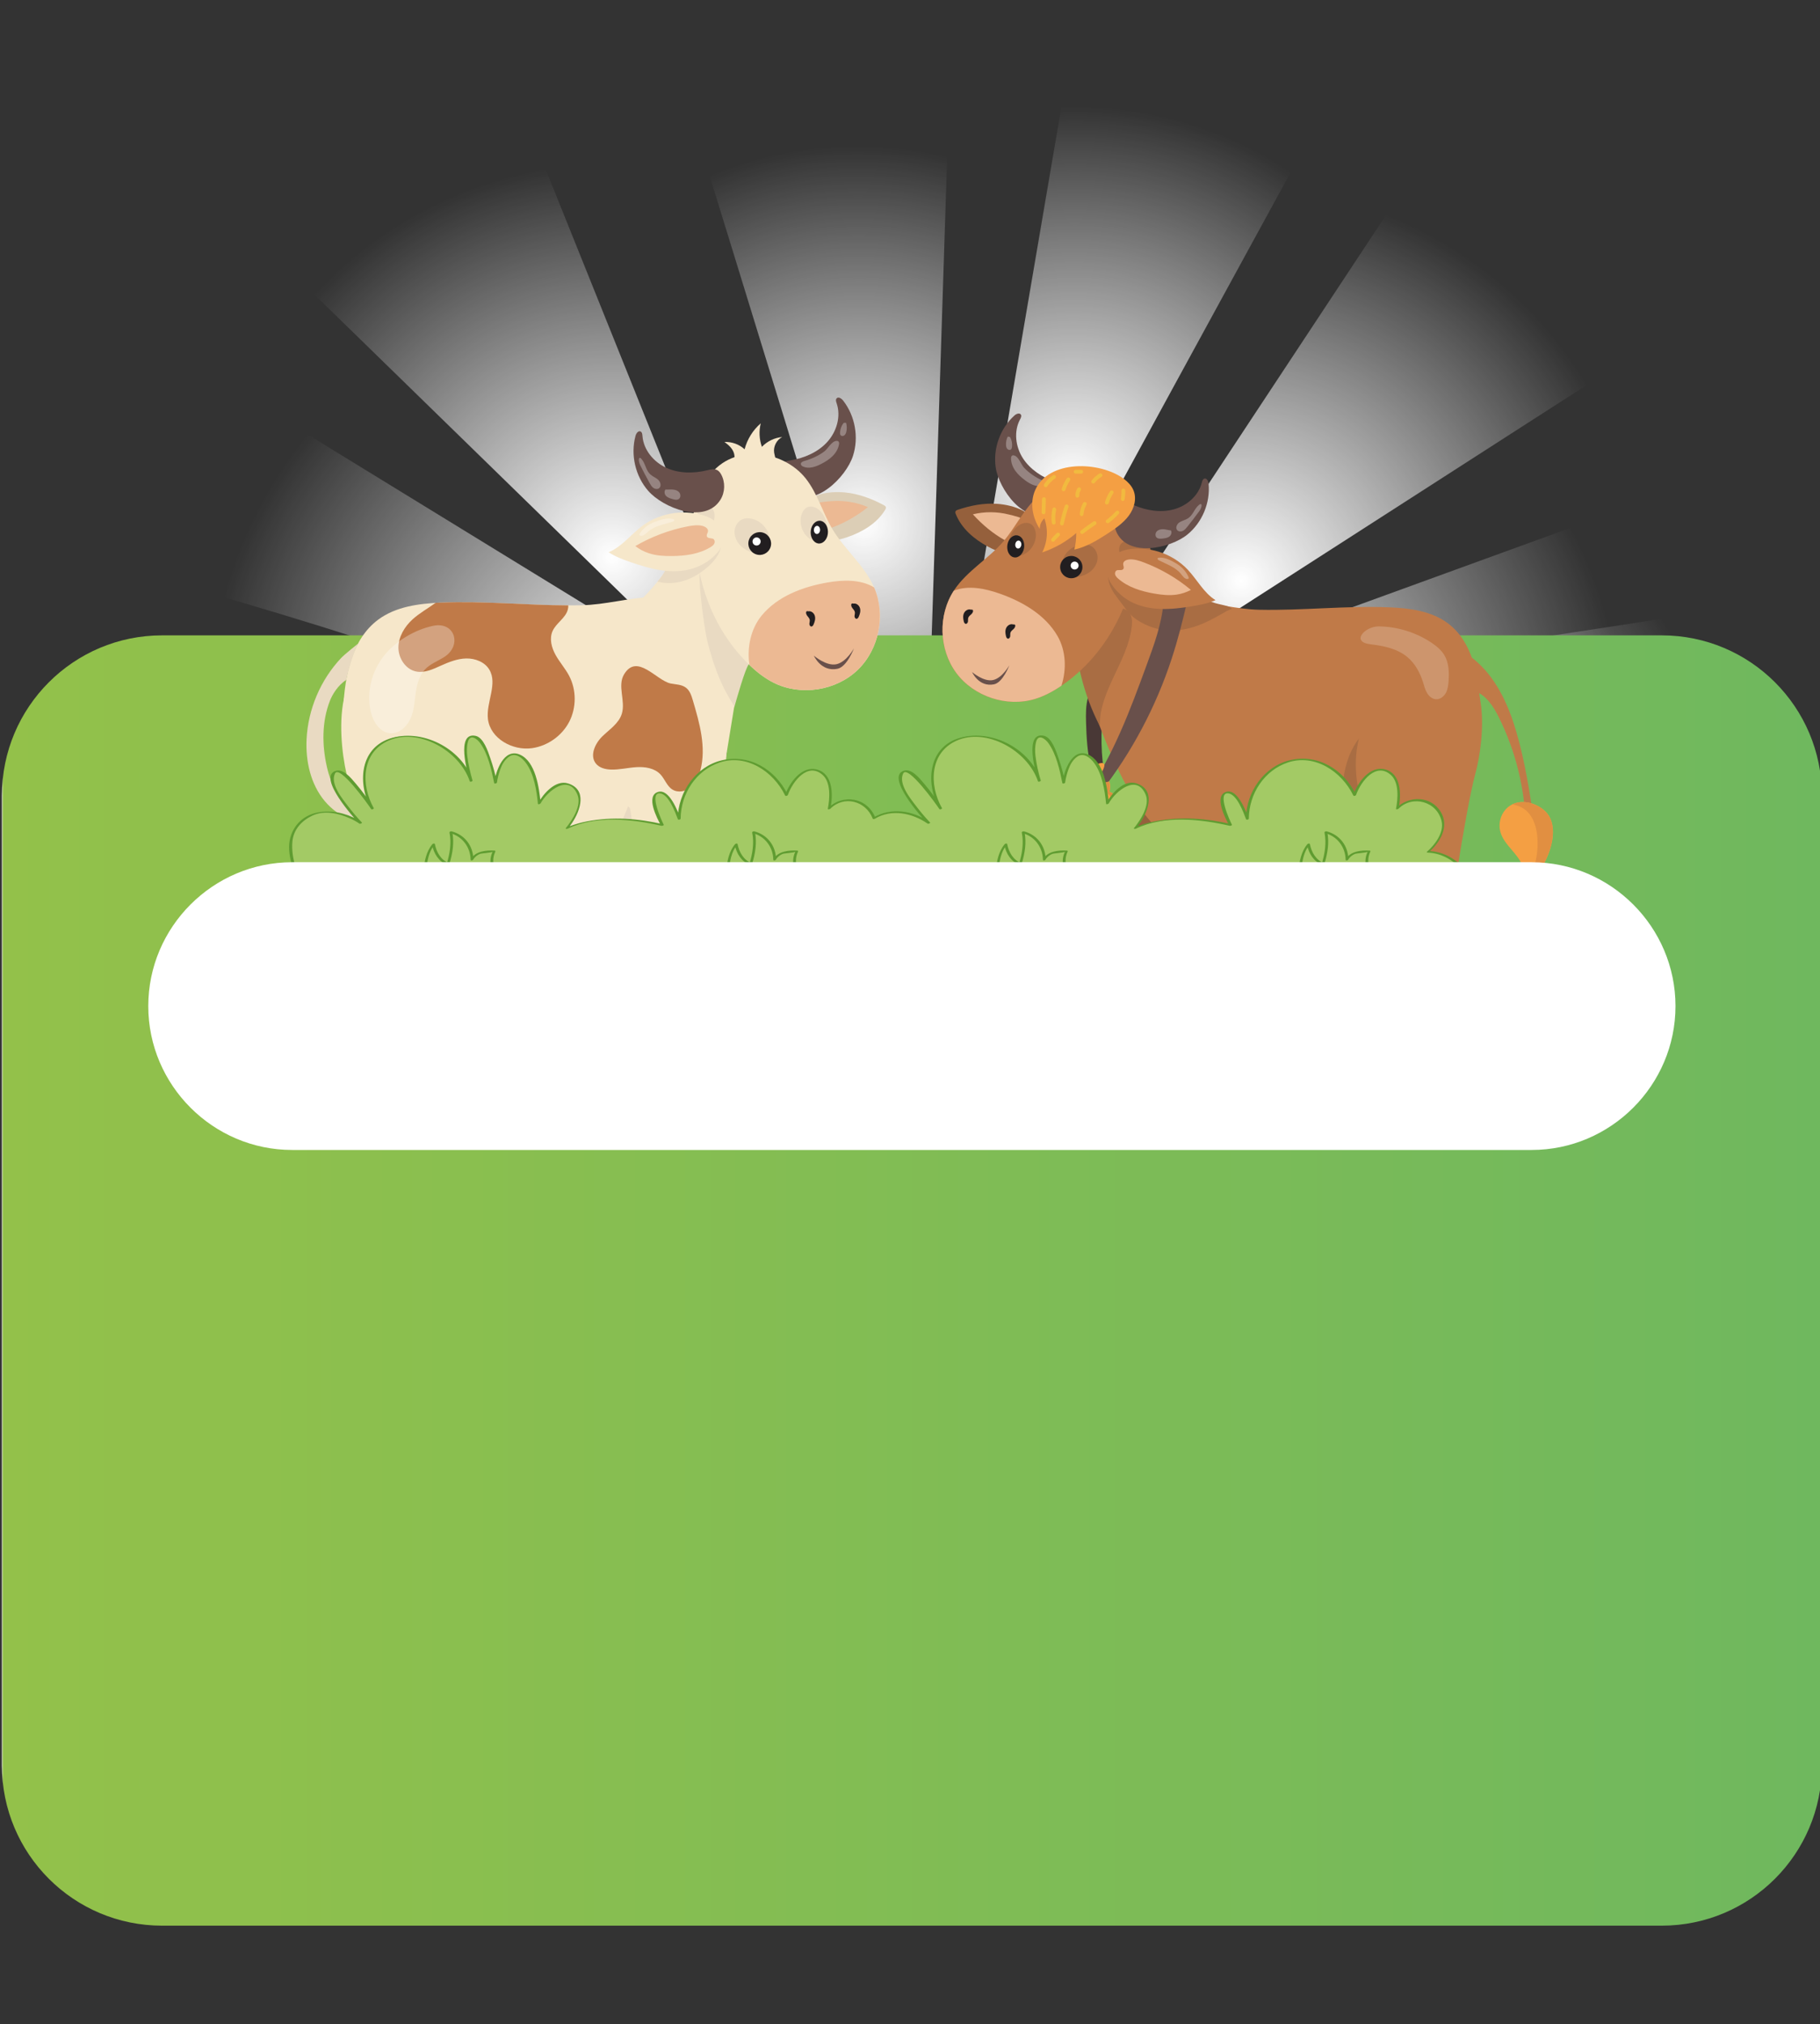 <?xml version="1.0" encoding="utf-8"?>
<!-- Generator: Adobe Illustrator 23.0.0, SVG Export Plug-In . SVG Version: 6.00 Build 0)  -->
<svg version="1.1" id="Capa_3" xmlns="http://www.w3.org/2000/svg" xmlns:xlink="http://www.w3.org/1999/xlink" x="0px" y="0px"
	 viewBox="0 0 304.78 338.97" style="enable-background:new 0 0 304.78 338.97;" xml:space="preserve">
<rect x="0" y="0" width="304.78" height="338.97" fill="#333333" stroke="none"/>
<style type="text/css">
	.st0{fill:url(#SVGID_1_);}
	.st1{fill:url(#SVGID_2_);}
	.st2{fill:url(#SVGID_3_);}
	.st3{fill:url(#SVGID_4_);}
	.st4{fill:url(#SVGID_5_);}
	.st5{fill:url(#SVGID_6_);}
	.st6{fill:url(#SVGID_7_);}
	.st7{fill:url(#SVGID_8_);}
	.st8{fill:#DCCEB6;}
	.st9{fill:#E9C2AF;}
	.st10{fill:#ECB993;}
	.st11{fill:#69504B;}
	.st12{fill:#F6E7CA;}
	.st13{fill:#E9DAC2;}
	.st14{fill:#C07A48;}
	.st15{fill:#A96D43;}
	.st16{fill:#221E20;}
	.st17{fill:#FFFFFF;}
	.st18{opacity:0.3;fill:#FFFFFF;}
	.st19{fill:#F49F43;}
	.st20{fill:#DF8E40;}
	.st21{fill:#493836;}
	.st22{fill:#95603C;}
	.st23{fill:#E18F41;}
	.st24{fill:#F1BA3F;}
	.st25{opacity:0.2;fill:#FFFFFF;}
	.st26{opacity:0.39;fill:#FFFFFF;}
	.st27{fill:#A3CA65;}
	.st28{fill:#5F9C31;}
</style>
<radialGradient id="SVGID_1_" cx="-65.779" cy="661.536" r="84.685" gradientTransform="matrix(-0.761 -0.233 -0.228 0.745 308.63 -410.89)" gradientUnits="userSpaceOnUse">
	<stop  offset="0" style="stop-color:#FFFFFF"/>
	<stop  offset="1" style="stop-color:#FFFFFF;stop-opacity:0"/>
</radialGradient>
<path class="st0" d="M135.24,148.75c4.95-3.72,142.11-91.74,142.11-91.74l-39.09-30.32l-87.95,133.21L135.24,148.75z"/>
<radialGradient id="SVGID_2_" cx="58.393" cy="773.653" r="80.884" gradientTransform="matrix(-0.772 0.193 0.189 0.756 78.359 -515.232)" gradientUnits="userSpaceOnUse">
	<stop  offset="0" style="stop-color:#FFFFFF"/>
	<stop  offset="1" style="stop-color:#FFFFFF;stop-opacity:0"/>
</radialGradient>
<path class="st1" d="M143.31,163.4c2.33-5.74,77.32-142.76,77.32-142.76L179.5,7.6l-21.11,123.69L143.31,163.4z"/>
<radialGradient id="SVGID_3_" cx="49.602" cy="831.11" r="93.547" gradientTransform="matrix(-0.772 0.193 0.189 0.756 78.359 -515.232)" gradientUnits="userSpaceOnUse">
	<stop  offset="0" style="stop-color:#FFFFFF"/>
	<stop  offset="1" style="stop-color:#FFFFFF;stop-opacity:0"/>
</radialGradient>
<path class="st2" d="M101.64,167.57c30.29-45.53,199.92-51.51,199.92-51.51l-11.6-37.48l-159.02,57.85L101.64,167.57z"/>
<radialGradient id="SVGID_4_" cx="133.043" cy="661.304" r="84.685" gradientTransform="matrix(0.792 -0.076 0.074 0.776 -51.787 -409.726)" gradientUnits="userSpaceOnUse">
	<stop  offset="0" style="stop-color:#FFFFFF"/>
	<stop  offset="1" style="stop-color:#FFFFFF;stop-opacity:0"/>
</radialGradient>
<path class="st3" d="M163.68,158.04C159.57,153.4,42.79,39.73,42.79,39.73l44.36-21.89l59.53,148.11L163.68,158.04z"/>
<radialGradient id="SVGID_5_" cx="243.15" cy="668.828" r="80.884" gradientTransform="matrix(0.718 0.343 -0.336 0.703 194.701 -465.904)" gradientUnits="userSpaceOnUse">
	<stop  offset="0" style="stop-color:#FFFFFF"/>
	<stop  offset="1" style="stop-color:#FFFFFF;stop-opacity:0"/>
</radialGradient>
<path class="st4" d="M163.25,175.74c-1.14-6.09-47.2-155.34-47.2-155.34l42.9-4.55l-4.05,125.41L163.25,175.74z"/>
<radialGradient id="SVGID_6_" cx="220.341" cy="725.059" r="93.547" gradientTransform="matrix(0.718 0.343 -0.336 0.703 194.701 -465.904)" gradientUnits="userSpaceOnUse">
	<stop  offset="0" style="stop-color:#FFFFFF"/>
	<stop  offset="1" style="stop-color:#FFFFFF;stop-opacity:0"/>
</radialGradient>
<path class="st5" d="M193.58,182.48C173.01,131.81,8,92.02,8,92.02l18.86-34.4l144.23,88.49L193.58,182.48z"/>
<radialGradient id="SVGID_7_" cx="393.918" cy="538.714" r="86.932" gradientTransform="matrix(0.246 0.757 -0.741 0.24 523.969 -286.577)" gradientUnits="userSpaceOnUse">
	<stop  offset="0" style="stop-color:#FFFFFF"/>
	<stop  offset="1" style="stop-color:#FFFFFF;stop-opacity:0"/>
</radialGradient>
<path class="st6" d="M136.66,128.96c3.63-5.02,164.17-28.72,164.17-28.72l-8.57,58.11l-158.19-0.28L136.66,128.96z"/>
<linearGradient id="SVGID_8_" gradientUnits="userSpaceOnUse" x1="0.318" y1="214.421" x2="305.098" y2="214.421">
	<stop  offset="0" style="stop-color:#FFFFFF"/>
	<stop  offset="5.592048e-04" style="stop-color:#93C14A"/>
	<stop  offset="1" style="stop-color:#6FB85E"/>
</linearGradient>
<path class="st7" d="M278.27,322.45H27.15c-14.82,0-26.83-12.01-26.83-26.83V133.22c0-14.82,12.01-26.83,26.83-26.83h251.12
	c14.82,0,26.83,12.01,26.83,26.83v162.39C305.1,310.44,293.09,322.45,278.27,322.45z"/>
<g>
	<g>
		<path class="st8" d="M73.81,130.98c1.71,6.2,4.34,12.12,6.17,18.28c1.62,5.44,2.61,11.06,2.95,16.72
			c1.87,0.16,3.74,0.32,5.61,0.48c-0.6-5.25-0.22-10.61,1.13-15.73c2.16-8.19,6.79-16.19,5.45-24.56
			c-1.23-7.69-8.14-14.12-15.87-14.91C68.78,110.21,72.08,124.72,73.81,130.98z"/>
		<path class="st9" d="M78.68,154.25c1.79,0.35,5.07-0.5,6.07-0.87c1.35-0.49,2.41-1.55,3.24-2.72c1.14-1.6,1.93-3.49,1.97-5.45
			c0.05-1.96-0.72-3.98-2.24-5.22c-1.3-1.06-3.02-1.48-4.69-1.64c-2.58-0.25-5.28,0.1-7.65,1.16c-1.83,0.82-4.95,2.64-4.78,4.9
			C70.96,149.24,74.47,153.43,78.68,154.25z"/>
		<path class="st8" d="M141.51,82.46c2.29,0.22,4.48,1.04,6.5,2.13c0.14,0.07,0.28,0.16,0.33,0.3c0.06,0.17-0.03,0.36-0.13,0.51
			c-1.37,2.25-3.79,3.67-6.27,4.53c-1.79,0.62-3.79,0.98-5.57,0.32c-1.78-0.67-3.15-2.67-2.55-4.48
			C134.83,82.72,138.74,82.2,141.51,82.46z"/>
		<path class="st10" d="M145.35,84.92c-1.86,1.47-3.94,2.68-6.17,3.48c-0.78,0.28-1.74,0.48-2.37-0.05
			c-0.34-0.29-0.51-0.74-0.62-1.17c-0.19-0.69-0.66-2.22,0.01-2.65c0.76-0.48,2.16-0.54,3.03-0.61
			C141.31,83.76,143.43,84.09,145.35,84.92z"/>
		<path class="st11" d="M142.84,76.34c1.01-3.11,0.36-6.71-1.66-9.28c-0.27-0.34-0.79-0.68-1.08-0.35
			c-0.19,0.22-0.09,0.56,0.01,0.83c0.75,2.2-0.01,4.74-1.57,6.46c-1.56,1.72-3.82,2.69-6.11,3.08c-0.59,0.1-1.26,0.2-1.61,0.69
			c-0.18,0.25-0.25,0.56-0.28,0.86c-0.15,1.48,0.57,3.02,1.79,3.86C136.36,85.28,141.68,79.93,142.84,76.34z"/>
		<path class="st8" d="M124.31,137.41c1.54,2.05,2.22,5.18,2.21,7.74c0,1.53-1.6,10.4-1.95,10.72c-0.98,0.88-3.59-0.32-4.89-0.06
			c0.44-1.94,0.86-3.93,0.64-5.91c-0.22-1.98,0.08-5.19-2.53-6.41c-1.69-0.79-4.29,0.37-5.07-1.32c-0.26-0.58-0.28-1.23-0.28-1.87
			c0-2.93,0.46-8.18,4.01-8.72C119.35,131.15,122.79,135.36,124.31,137.41z"/>
		<path class="st12" d="M103.67,103.66c-0.45,0.35-0.95,0.75-0.97,1.26c-0.01,0.29,0.14,0.56,0.29,0.82
			c3.15,5.53,7.59,10.6,13.02,14.9c0.14,0.11,0.31,0.23,0.51,0.24c0.24,0.01,0.44-0.14,0.6-0.28c8.26-7.18,12.68-16.72,14.17-26.34
			c0.3-1.93,0.48-3.89,0.06-5.81c-0.42-1.91-1.51-3.79-3.41-5.04c-3.24-2.13-9.65-3.22-11.14,0.75c-1.77,4.71-3.26,9.05-6.7,13.25
			C108.25,99.67,106.1,101.77,103.67,103.66z"/>
		<path class="st12" d="M73.8,100.91c-3.68,0.16-7.53,0.66-10.48,2.86c-4.39,3.27-5.56,9.31-5.84,14.78
			c-0.22,4.27-0.09,8.61,1.14,12.7c1.23,4.09,3.66,7.94,7.27,10.23c2.85,1.81,6.24,2.55,9.57,3.11c8.32,1.42,16.82,1.97,25.23,1.28
			c6.12-0.51,12.72-1.99,16.57-6.77c2.82-3.51,3.64-8.16,4.36-12.6c0.5-3.07,1-6.13,1.5-9.2c0.33-1.99,0.64-4.08-0.03-5.99
			c-0.87-2.45-3.17-4.05-5.27-5.58c-2.56-1.87-5.64-5.86-8.67-5.76c-3.9,0.14-7.81,1.3-11.8,1.38
			C89.5,101.52,81.66,100.58,73.8,100.91z"/>
		<path class="st13" d="M117.26,135.05c-3.85,4.78-10.45,6.26-16.57,6.77c-8.42,0.7-16.91,0.14-25.23-1.28
			c-3.33-0.57-6.72-1.3-9.57-3.11c-3.61-2.29-6.04-6.14-7.27-10.23c-0.74-2.46-1.08-5.01-1.19-7.58c-0.14,3.92,0.06,7.88,1.19,11.63
			c1.23,4.09,3.66,7.94,7.27,10.23c2.85,1.81,6.24,2.55,9.57,3.11c8.32,1.42,16.82,1.97,25.23,1.28c6.12-0.51,12.72-1.99,16.57-6.77
			c2.82-3.51,3.64-8.16,4.36-12.6C122.13,123.43,120.08,131.55,117.26,135.05z"/>
		<path class="st13" d="M122.93,118.54c0.53-1.85,1.85-6.52,2.46-7.31c0.32-0.41,0.35-0.8,0.28-1.32
			c-0.76-5.6-1.53-11.19-2.29-16.79c-0.23-1.67-0.86-0.5-1.1,0.34c-0.32,1.13-0.36,2.44-0.51,3.61c-0.32,2.41-4.48-3.61-4.62-1.19
			c-0.14,2.34,0.8,9.52,1.33,11.6C120.67,116.05,123.13,117.83,122.93,118.54z"/>
		<path class="st12" d="M118.83,79.64c-1.67,2.3-2.21,5.23-2.34,8.07c-0.41,8.63,2.69,17.51,8.9,23.53c1.24,1.21,2.61,2.3,4.16,3.08
			c4.52,2.27,10.43,1.37,14.08-2.14c3.65-3.51,4.77-9.38,2.68-13.98c-1.63-3.59-4.87-6.2-6.9-9.58c-1.65-2.75-2.49-5.98-4.48-8.5
			C131.09,75.28,122.76,74.24,118.83,79.64z"/>
		<path class="st10" d="M125.49,111.33c1.22,1.17,2.56,2.23,4.06,2.98c4.52,2.27,10.43,1.37,14.08-2.14
			c3.6-3.46,4.74-9.23,2.75-13.81c-2.26-1.37-5.19-1.28-7.83-0.82c-4.12,0.72-8.32,2.29-10.99,5.52
			C125.72,105.3,125.07,108.41,125.49,111.33z"/>
		<path class="st13" d="M81.75,141.73c0.41-2.83,0.74-5.7,0.54-8.56c-0.2-2.86-0.96-5.73-2.58-8.09c-0.61-0.89-1.44-1.76-2.51-1.88
			c-0.06,3.62-1,7.22-2.73,10.4c-0.6,1.11-1.32,2.22-1.46,3.47c-0.21,1.79,0.8,3.54,2.16,4.72c1.12,0.98,2.49,1.67,3.94,1.99
			c0.53,0.12,1.49,0.41,1.94,0.07C81.58,143.45,81.67,142.31,81.75,141.73z"/>
		<path class="st12" d="M58.37,130.98c1.71,6.2,4.34,12.12,6.17,18.28c1.62,5.44,2.61,11.06,2.95,16.72
			c1.87,0.16,3.74,0.32,5.61,0.48c-0.6-5.25-0.22-10.61,1.13-15.73c2.16-8.19,6.79-16.19,5.45-24.56
			c-1.23-7.69-6.32-15.01-14.06-15.79C55.16,109.32,56.64,124.72,58.37,130.98z"/>
		<path class="st13" d="M103.03,140.15c0.35-0.62,0.62-1.29,0.88-1.95c0.43-1.07,0.85-2.14,1.28-3.2c1.54,1.58,2.18,3.87,2.15,6.07
			c-0.02,1.31-0.33,2.75-1.4,3.49c-0.45,0.32-1.01,0.47-1.56,0.52c-1.09,0.09-3.03-0.33-3.49-1.5c-0.23-0.58,0.06-0.94,0.45-1.34
			C101.96,141.56,102.57,140.96,103.03,140.15z"/>
		<path class="st12" d="M116.31,146.74c-2,6.46-4,12.93-6.01,19.39c-2.33,0.09-4.66,0.18-6.99,0.28c3.2-9.73,4-20.24,2.31-30.35
			c-0.21-1.23-0.45-2.5-0.14-3.72c0.3-1.16,1.07-2.14,1.85-3.05c2.37-2.75,11.51-11.14,13.94-4.36c1.08,3.01-0.74,7.27-1.52,10.17
			C118.7,139.01,117.5,142.88,116.31,146.74z"/>
		<path class="st13" d="M57.09,110.22c-3.43,3.66-5.5,8.55-5.75,13.55c-0.18,3.68,0.67,7.54,3.04,10.37
			c2.36,2.8,6.05,4.33,9.71,4.39c3.66,0.06,7.27-1.24,10.3-3.31c-0.1-0.35-0.21-0.69-0.31-1.04c-4.1,2.12-9.06,2.49-13.43,1.01
			c-1.49-0.51-2.96-1.25-3.99-2.44c-1.03-1.2-1.55-2.75-1.91-4.3c-0.84-3.67-0.87-7.6,0.5-11.11c0.38-0.99,1.33-2.61,2.74-3.49
			c0,0,0.73-3.63,1.98-6.08C59.96,107.76,57.67,109.59,57.09,110.22z"/>
		<path class="st13" d="M110.1,97.39c1.49,0.41,3.1,0.3,4.57-0.18c1.47-0.48,2.8-1.34,3.95-2.37c0.85-0.77,1.62-1.68,1.98-2.77
			c0.17-0.52,0.22-1.13-0.1-1.56c-0.31-0.41-0.88-0.54-1.4-0.54c-0.94,0.01-1.84,0.34-2.68,0.75c-1.51,0.73-3.1,1.72-4.22,2.98
			c-0.41,0.47-0.44,0.94-0.66,1.5C111.22,95.99,110.67,96.74,110.1,97.39z"/>
		<path class="st13" d="M118.88,87.61c0.14,0.13,0.29,0.27,0.48,0.3c0.19-0.64,0.38-1.31,0.27-1.96c-0.11-0.66-0.61-1.3-1.27-1.35
			c-0.34-0.02-0.68,0.11-0.95,0.32c-0.25,0.19-0.46,0.44-0.55,0.73C116.55,86.72,118.24,87.05,118.88,87.61z"/>
		<path class="st11" d="M108.55,82.19c-2.15-2.46-2.98-6.02-2.13-9.19c0.11-0.42,0.46-0.93,0.85-0.75c0.26,0.12,0.3,0.48,0.32,0.77
			c0.18,2.32,1.88,4.35,3.99,5.31c2.11,0.97,4.57,0.97,6.83,0.42c0.58-0.14,1.23-0.31,1.75,0c0.26,0.16,0.45,0.41,0.6,0.68
			c0.72,1.3,0.67,3-0.12,4.26C118.02,87.85,111.02,85.03,108.55,82.19z"/>
		<path class="st12" d="M107.51,88.1c-1.9,1.43-3.39,3.47-5.59,4.37c1.16,0.76,2.49,1.25,3.8,1.7c1.67,0.57,3.38,1.09,5.13,1.34
			c1.75,0.24,3.57,0.2,5.25-0.34c1.36-0.44,2.61-1.19,3.62-2.19c0.39-0.38,0.75-0.8,0.99-1.29c0.6-1.22,0.37-2.76-0.45-3.83
			c-1.06-1.37-2.92-1.8-4.56-1.98c-1.85-0.2-3.75,0.05-5.49,0.73C109.26,86.97,108.34,87.47,107.51,88.1z"/>
		<path class="st10" d="M118.36,89.58c0.03-0.21,0.18-0.39,0.2-0.61c0.05-0.46-0.44-0.78-0.88-0.9c-0.84-0.21-1.72-0.09-2.57,0.08
			c-3.06,0.6-6.02,1.72-8.72,3.29c0.69,0.53,1.46,0.94,2.29,1.21c1.23,0.4,2.54,0.47,3.83,0.46c2.25-0.02,4.57-0.32,6.49-1.5
			c0.26-0.16,0.51-0.35,0.63-0.62c0.12-0.28,0.04-0.66-0.24-0.78C119.06,90.09,118.26,90.2,118.36,89.58z"/>
		<path class="st14" d="M95.34,120.83c1.21-2.37,1.2-5.33-0.04-7.68c-0.65-1.23-1.6-2.28-2.27-3.5c-0.68-1.22-1.06-2.73-0.49-3.99
			c0.6-1.34,2.15-2.14,2.54-3.56c0.07-0.24,0.09-0.48,0.09-0.73c-7.12-0.02-14.24-0.77-21.36-0.46c-0.29,0.01-0.58,0.03-0.87,0.04
			c-1.27,0.93-2.67,1.69-3.85,2.76c-1.34,1.22-2.36,2.91-2.37,4.73c0,1.81,1.23,3.68,3.01,4.01c1.4,0.26,2.78-0.39,4.08-0.98
			c1.36-0.61,2.78-1.18,4.26-1.21c1.49-0.03,3.07,0.57,3.85,1.83c1.48,2.41-0.54,5.5-0.21,8.31c0.39,3.26,4.12,5.34,7.38,4.88
			C91.72,124.91,94.13,123.19,95.34,120.83z"/>
		<path class="st14" d="M104.5,112.93c-1.15,1.92,0.29,4.45-0.37,6.59c-0.5,1.63-2.08,2.62-3.3,3.82c-1.21,1.2-2.11,3.21-1.03,4.53
			c0.57,0.7,1.53,0.95,2.44,0.99c1.45,0.06,2.88-0.31,4.33-0.4c1.45-0.09,3.04,0.16,4.03,1.21c0.74,0.79,1.08,1.97,2.01,2.54
			c0.94,0.59,2.23,0.33,3.08-0.38c0.85-0.71,1.32-1.77,1.6-2.84c1.01-3.85-0.13-7.89-1.26-11.7c-0.23-0.79-0.5-1.63-1.15-2.13
			c-0.71-0.55-1.68-0.54-2.56-0.71C109.95,113.99,106.69,109.27,104.5,112.93z"/>
		<path class="st14" d="M71.35,131.89c1.46-0.74,2.92-1.68,3.69-3.12c0.14,0.89,0.43,1.74,0.61,2.62c0.39,1.91,0.26,3.98-0.63,5.72
			c-0.89,1.74-2.62,3.09-4.57,3.27c-1.98,0.18-5.01-1.32-4.87-3.63C65.75,134.09,69.39,132.88,71.35,131.89z"/>
		<path class="st15" d="M75.65,131.4c-0.18-0.88-0.46-1.74-0.61-2.62c-0.06,0.11-0.13,0.22-0.2,0.33c0,0.01,0.01,0.03,0.01,0.04
			c0.39,1.91,0.26,3.98-0.63,5.72c-0.89,1.74-2.62,3.09-4.57,3.27c-1.3,0.12-3.04-0.48-4.05-1.56c-0.01,0.06-0.02,0.12-0.02,0.19
			c-0.14,2.31,2.88,3.81,4.87,3.63c1.95-0.18,3.67-1.54,4.57-3.27C75.92,135.37,76.04,133.31,75.65,131.4z"/>
		<g>
			<path class="st13" d="M123.74,91.07c-0.5-0.63-0.8-1.44-0.72-2.25c0.08-0.8,0.58-1.57,1.33-1.88c0.49-0.2,1.04-0.19,1.55-0.08
				c1.46,0.33,2.67,1.58,2.95,3.05c0.08,0.4,0.09,0.81-0.03,1.2C128.07,93.68,124.91,92.55,123.74,91.07z"/>
			<path class="st16" d="M129.03,91.63c-0.34,1-1.42,1.53-2.42,1.19c-1-0.34-1.53-1.42-1.19-2.42c0.34-1,1.42-1.53,2.42-1.19
				C128.83,89.55,129.37,90.63,129.03,91.63z"/>
			<path class="st17" d="M127.17,91.16c-0.27,0.26-0.7,0.25-0.96-0.02c-0.26-0.27-0.25-0.7,0.02-0.96c0.27-0.26,0.7-0.25,0.96,0.02
				C127.45,90.47,127.44,90.9,127.17,91.16z"/>
		</g>
		<g>
			<path class="st13" d="M134.55,89.06c-0.36-0.65-0.55-1.47-0.46-2.27c0.09-0.8,0.5-1.56,1.08-1.84c0.38-0.18,0.79-0.16,1.18-0.03
				c1.1,0.37,1.97,1.65,2.12,3.13c0.04,0.4,0.03,0.82-0.07,1.2C137.74,91.79,135.38,90.56,134.55,89.06z"/>
			<path class="st16" d="M138.55,89.77c-0.3,0.99-1.14,1.49-1.88,1.12c-0.74-0.37-1.11-1.46-0.81-2.45c0.3-0.99,1.14-1.49,1.88-1.12
				C138.48,87.68,138.84,88.78,138.55,89.77z"/>
			<path class="st17" d="M137.15,89.24c-0.22,0.25-0.54,0.23-0.73-0.05c-0.19-0.28-0.16-0.71,0.06-0.96
				c0.22-0.25,0.54-0.23,0.73,0.05C137.39,88.56,137.37,88.99,137.15,89.24z"/>
		</g>
		<path class="st16" d="M135.44,102.4c-0.11-0.07-0.25-0.08-0.37-0.04c-0.17,0.21-0.06,0.53,0.11,0.75
			c0.16,0.22,0.38,0.42,0.42,0.69c0.03,0.21-0.05,0.43-0.06,0.64c-0.01,0.22,0.12,0.47,0.34,0.47c0.18-0.01,0.3-0.19,0.37-0.36
			c0.2-0.45,0.34-0.96,0.2-1.43c-0.13-0.47-0.62-0.87-1.1-0.75L135.44,102.4z"/>
		<path class="st16" d="M143,101.11c-0.11-0.07-0.25-0.08-0.37-0.04c-0.17,0.21-0.06,0.53,0.11,0.75c0.16,0.22,0.38,0.42,0.42,0.69
			c0.03,0.21-0.05,0.43-0.06,0.64c-0.01,0.22,0.12,0.47,0.34,0.47c0.18-0.01,0.3-0.19,0.37-0.36c0.2-0.45,0.34-0.96,0.2-1.43
			c-0.13-0.47-0.62-0.87-1.1-0.75L143,101.11z"/>
		<path class="st11" d="M136.29,109.79c0,0,2.11,1.82,3.8,1.43c1.69-0.39,2.92-2.67,2.92-2.67s-1.16,3.12-2.78,3.44
			C137.48,112.54,136.29,109.79,136.29,109.79z"/>
		<path class="st18" d="M64.25,109.87c-2.01,2.59-2.9,6.07-2.17,9.26c0.38,1.68,1.47,3.46,3.18,3.64c1.46,0.15,2.8-0.98,3.43-2.32
			c0.63-1.33,0.72-2.84,0.91-4.3c0.2-1.46,0.55-2.98,1.56-4.05c0.88-0.93,2.13-1.39,3.21-2.07c3.06-1.92,1.81-6-1.82-5.24
			C69.46,105.43,66.19,107.38,64.25,109.87z"/>
		<path class="st12" d="M121.32,74.01c1.23-0.06,2.47,0.39,3.37,1.22c0.44-1.68,1.4-3.22,2.71-4.35c-0.33,1.29-0.26,2.69,0.19,3.94
			c0.88-0.93,2.12-1.53,3.4-1.64c-0.94,0.47-1.51,1.59-1.35,2.62c0.08,0.54,0.34,1.08,0.2,1.61c-0.12,0.44-0.49,0.77-0.91,0.94
			c-0.42,0.17-0.88,0.21-1.33,0.24c-1.25,0.08-3.67,0.38-4.39-0.96c-0.27-0.51-0.13-1.2-0.3-1.74
			C122.65,75.06,122.01,74.51,121.32,74.01z"/>
		<path class="st18" d="M134.73,77.18c-0.29,0.08-0.65,0.24-0.62,0.54c0.02,0.2,0.2,0.33,0.38,0.41c0.96,0.43,2.09,0.04,3.02-0.44
			c0.69-0.35,1.35-0.76,1.9-1.3s0.97-1.23,1.09-1.99c0.03-0.17,0.03-0.36-0.09-0.48c-0.09-0.08-0.22-0.11-0.34-0.1
			c-0.82,0.07-1.43,1.33-2.06,1.8C137.05,76.33,135.87,76.86,134.73,77.18z"/>
		<path class="st18" d="M141.24,70.86c-0.34,0.45-0.54,1.01-0.57,1.57c-0.01,0.16,0,0.33,0.11,0.45c0.15,0.18,0.45,0.16,0.63,0.01
			c0.18-0.15,0.27-0.38,0.32-0.61c0.11-0.49,0.09-1-0.04-1.48c-0.11,0-0.22-0.01-0.33-0.01L141.24,70.86z"/>
		<path class="st18" d="M107.21,77.89c0.5,1.01,1.03,2.01,1.57,2.99c0.17,0.3,0.34,0.61,0.62,0.81c0.28,0.2,0.68,0.27,0.96,0.07
			c0.43-0.31,0.27-1.02-0.11-1.39c-0.38-0.37-0.91-0.55-1.31-0.9c-0.7-0.61-0.8-1.53-1.27-2.28C106.97,76.04,106.77,77,107.21,77.89
			z"/>
		<path class="st18" d="M111.54,81.9c-0.35,0.24-0.31,0.8-0.03,1.11c0.28,0.31,0.7,0.45,1.11,0.56c0.35,0.1,0.77,0.2,1.06-0.02
			c0.32-0.23,0.33-0.75,0.09-1.07c-0.24-0.32-0.65-0.47-1.05-0.5c-0.4-0.04-0.8,0.01-1.2,0L111.54,81.9z"/>
		<path class="st16" d="M104.47,162.45l-1.7,4.3c0,0,1.51,0.81,4.57,0.7c3.06-0.11,4.18-0.54,4.18-0.54l0.07-4.91
			c0,0-1.25,0.78-3.23,0.83C106.36,162.88,104.47,162.45,104.47,162.45z"/>
		<path class="st16" d="M67.34,163.47l-1.35,4.3c0,0,1.2,0.81,3.63,0.7c2.43-0.11,3.32-0.54,3.32-0.54l0.05-4.91
			c0,0-0.99,0.78-2.57,0.83C68.85,163.9,67.34,163.47,67.34,163.47z"/>
		<path class="st16" d="M120.26,151.98l-1.29,4.3c0,0,1.14,0.81,3.45,0.7c2.31-0.11,3.16-0.54,3.16-0.54l0.05-4.91
			c0,0-0.94,0.78-2.44,0.83C121.69,152.41,120.26,151.98,120.26,151.98z"/>
		<path class="st9" d="M74.24,155.62c-0.11,0.76-0.01,1.69,0.66,2.06c0.58,0.32,1.32,0.05,1.85-0.36c0.94-0.74,1.49-1.86,1.9-2.98
			c0.31-0.84,0.57-2-0.26-2.63c-0.5-0.38-1.36-0.58-1.97-0.36C74.99,151.85,74.43,154.33,74.24,155.62z"/>
		<path class="st9" d="M82.2,157.39c0.24,0.45,0.59,0.93,1.09,0.96c0.2,0.01,0.4-0.06,0.58-0.16c0.44-0.25,0.73-0.7,0.88-1.18
			c0.15-0.48,0.17-0.99,0.16-1.5c-0.01-0.86-0.1-1.73-0.26-2.58c-0.06-0.3-0.12-0.6-0.3-0.85c-0.15-0.2-0.36-0.35-0.58-0.47
			c-0.55-0.28-1.23-0.34-1.8-0.1c-0.45,0.18-0.9,0.59-1.04,1.07c-0.13,0.44,0.15,0.68,0.24,1.1
			C81.45,154.99,81.56,156.18,82.2,157.39z"/>
		<path class="st9" d="M87.83,153.69c0.25,0.42,0.52,0.84,0.91,1.14c0.39,0.3,0.9,0.47,1.37,0.33c0.8-0.23,1.15-1.23,0.99-2.05
			c-0.16-0.82-0.68-1.52-1.08-2.24c-0.3-0.54-0.55-1.11-0.9-1.61c-0.35-0.51-0.82-0.96-1.42-1.13c-0.5-0.15-1.13-0.05-1.5,0.34
			c-0.48,0.49-0.29,0.85-0.03,1.34C86.8,151.06,87.1,152.45,87.83,153.69z"/>
		<path class="st18" d="M107.18,89.27c-0.08,0.12-0.15,0.29-0.04,0.39c0.04,0.03,0.08,0.05,0.13,0.05c0.48,0.08,0.88-0.35,1.25-0.68
			c1.12-0.99,2.69-1.21,4.12-1.67c0.15-0.05,0.34-0.18,0.27-0.32c-0.03-0.06-0.1-0.09-0.17-0.11c-0.96-0.31-2.13,0.11-3.04,0.44
			C108.68,87.73,107.79,88.38,107.18,89.27z"/>
		<path class="st16" d="M82.49,162.77l-1.42,4.3c0,0,1.26,0.81,3.8,0.7c2.54-0.11,3.48-0.54,3.48-0.54l0.06-4.91
			c0,0-1.04,0.78-2.69,0.83C84.06,163.2,82.49,162.77,82.49,162.77z"/>
	</g>
	<g>
		<path class="st19" d="M181.63,133.94c-0.48,0.92-0.59,1.99-0.53,3.02c0.07,1.21,0.33,2.52-0.31,3.54
			c-0.07,0.11-0.15,0.23-0.13,0.36c0.02,0.12,0.12,0.2,0.22,0.26c0.67,0.44,1.49,0.6,2.29,0.69c1.42,0.16,2.86,0.14,4.27-0.06
			c0.59-0.08,1.2-0.2,1.7-0.52c0.14-0.09,0.28-0.2,0.35-0.35c0.07-0.15,0.06-0.35-0.06-0.47c-0.06-0.06-0.15-0.09-0.22-0.12
			c-0.51-0.25-0.75-0.85-0.87-1.4c-0.23-1.03-0.23-2.1-0.42-3.14c-0.18-1.04-0.58-2.1-1.41-2.76
			C184.86,131.71,182.62,132.08,181.63,133.94z"/>
		<path class="st20" d="M189.43,140.43c-0.06-0.06-0.15-0.09-0.22-0.12c-0.51-0.25-0.75-0.85-0.87-1.4
			c-0.23-1.03-0.23-2.1-0.42-3.14c-0.18-1.04-0.58-2.1-1.41-2.76c-0.6-0.48-1.29-0.73-1.96-0.76c0.28,0.12,0.55,0.28,0.81,0.49
			c0.83,0.65,1.23,1.72,1.41,2.76c0.18,1.04,0.19,2.11,0.42,3.14c0.12,0.56,0.36,1.15,0.87,1.4c0.08,0.04,0.16,0.07,0.22,0.12
			c0.12,0.11,0.14,0.32,0.06,0.47c-0.07,0.15-0.21,0.26-0.35,0.35c-0.5,0.32-1.11,0.44-1.7,0.52c-1.41,0.19-2.85,0.21-4.27,0.06
			c-0.14-0.02-0.27-0.03-0.41-0.05c0.5,0.18,1.03,0.27,1.56,0.33c1.42,0.16,2.86,0.14,4.27-0.06c0.59-0.08,1.2-0.2,1.7-0.52
			c0.14-0.09,0.28-0.2,0.35-0.35C189.56,140.74,189.55,140.54,189.43,140.43z"/>
		<path class="st21" d="M181.87,120.94c-0.04-1.42-0.05-2.87,0.35-4.23c0.11-0.38,0.27-0.77,0.6-1c0.64-0.44,1.58,0.06,1.89,0.77
			c0.31,0.71,0.19,1.53,0.08,2.31c-0.51,3.8-0.43,7.69,0.24,11.47c0.14,0.76,0.06,2.8-1.08,1.81c-0.73-0.63-1.05-2.67-1.27-3.58
			C182.09,126.03,181.94,123.47,181.87,120.94z"/>
		<path class="st22" d="M236.41,129.7c-1.67,5.73-5.37,27.61-5.76,32.86c-1.74,0.12-4.92-0.37-6.66-0.25
			c-0.57-4.91-1.39-9.73-2.57-14.49c-1.89-7.63-6.08-15.12-4.72-22.87c1.25-7.12,6.07-13.84,13.26-14.47
			C239.68,109.64,238.09,123.91,236.41,129.7z"/>
		<path class="st22" d="M193,162.07c2.08,0.65,4.27,1.02,6.46,1.1c0.47-6.85,2.23-13.55,4.48-20.06c0.88-2.54,1.84-5.12,1.76-7.79
			c-0.09-3.34-1.79-6.47-3.79-9.25c-1.32-1.85-2.84-3.64-4.87-4.79c-2.8-1.58-6.06-1.45-8.36,0.73c-2.5,2.37-1.29,4.37-0.47,7.35
			c1.87,6.82,3.21,13.77,4,20.77C192.65,154.1,192.91,158.09,193,162.07z"/>
		<path class="st14" d="M203.3,106.76c0.42,0.33,0.88,0.7,0.9,1.17c0.01,0.27-0.13,0.52-0.27,0.76c-2.93,5.13-7.04,9.84-12.08,13.83
			c-0.13,0.11-0.29,0.22-0.48,0.23c-0.23,0.01,1.57,15.05,1.43,14.91c-7.58-8.25-13.76-30.7-15.14-39.62
			c-0.28-1.79-0.45-3.61-0.06-5.39c0.39-1.78,1.41-3.52,3.16-4.68c3.01-1.98,8.96-2.99,10.34,0.7c1.64,4.37,3.03,8.4,6.22,12.3
			C199.04,103.06,201.05,105.01,203.3,106.76z"/>
		<path class="st14" d="M232.72,101.7c3.41,0.14,6.99,0.62,9.73,2.66c4.08,3.04,5.16,8.64,5.42,13.72c0.2,3.96,0.08,7.99-1.06,11.79
			c-1.14,3.8-3.4,7.37-6.75,9.5c-2.65,1.68-5.8,2.36-8.89,2.89c-7.73,1.32-15.61,1.83-23.43,1.18c-5.68-0.47-11.81-1.84-15.38-6.29
			c-2.62-3.25-3.38-7.58-4.05-11.7c-0.46-2.85-0.93-5.69-1.39-8.54c-0.3-1.85-0.6-3.79,0.03-5.56c0.81-2.28,2.94-3.76,4.89-5.18
			c2.38-1.74,5.24-5.44,8.05-5.35c3.62,0.13,7.25,1.21,10.95,1.28C218.15,102.26,225.43,101.39,232.72,101.7z"/>
		<path class="st15" d="M184.19,121.61c-0.17-5.9,4.69-10.87,5.34-16.74c0.09-0.8,0.07-1.69-0.44-2.32c-0.49-0.6-1.33-0.82-2.1-0.72
			c-0.77,0.1-1.47,0.46-2.13,0.86c-1.38,0.83-2.67,1.85-3.58,3.18c-1.7,2.51-0.89,4.67-0.24,7.33
			C181.75,116.11,182.81,118.94,184.19,121.61z"/>
		<path class="st22" d="M167.02,84.37c-2.24-0.17-4.49,0.27-6.62,0.99c-0.14,0.05-0.3,0.11-0.37,0.24
			c-0.09,0.16-0.03,0.35,0.04,0.51c0.96,2.39,3.05,4.16,5.31,5.39c1.63,0.89,3.5,1.57,5.32,1.21c1.82-0.35,3.47-2.06,3.19-3.9
			C173.42,85.72,169.73,84.57,167.02,84.37z"/>
		<path class="st10" d="M162.92,86.12c1.55,1.72,3.36,3.23,5.38,4.36c0.71,0.4,1.59,0.75,2.29,0.33c0.38-0.22,0.61-0.63,0.79-1.02
			c0.29-0.64,1-2.03,0.42-2.55c-0.65-0.59-2-0.87-2.83-1.08C167,85.66,164.9,85.64,162.92,86.12z"/>
		<path class="st11" d="M166.74,78.27c-0.46-3.17,0.75-6.53,3.12-8.68c0.31-0.29,0.87-0.52,1.1-0.16c0.15,0.24-0.01,0.55-0.14,0.8
			c-1.08,2-0.76,4.57,0.46,6.48c1.23,1.91,3.24,3.22,5.39,3.97c0.55,0.19,1.18,0.4,1.44,0.92c0.13,0.27,0.15,0.58,0.13,0.88
			c-0.1,1.45-1.04,2.82-2.36,3.43C171.53,87.94,167.28,81.91,166.74,78.27z"/>
		<path class="st15" d="M207.76,139.68c7.81,0.65,15.7,0.13,23.43-1.19c3.09-0.53,6.24-1.21,8.89-2.89c3.35-2.12,5.6-5.7,6.75-9.5
			c0.69-2.28,1-4.65,1.1-7.03c0.13,3.64-0.05,7.31-1.1,10.79c-1.14,3.8-3.4,7.37-6.75,9.5c-2.65,1.68-5.8,2.36-8.89,2.89
			c-7.73,1.32-15.61,1.83-23.43,1.18C202.08,142.97,202.08,139.21,207.76,139.68z"/>
		<path class="st14" d="M189.34,85.37c1.23,2.49,1.27,5.4,0.94,8.16c-1.01,8.39-5.46,16.44-12.42,21.22
			c-1.4,0.96-2.9,1.79-4.52,2.29c-4.73,1.45-10.28-0.38-13.22-4.36c-2.94-3.98-3.07-9.82-0.3-13.92c2.16-3.2,5.71-5.18,8.22-8.11
			c2.04-2.38,3.38-5.36,5.71-7.46C178.24,79.16,186.44,79.52,189.34,85.37z"/>
		<path class="st10" d="M177.75,114.82c-1.36,0.93-2.83,1.73-4.4,2.21c-4.73,1.45-10.28-0.38-13.22-4.36
			c-2.91-3.93-3.06-9.67-0.4-13.76c2.4-0.95,5.21-0.38,7.68,0.49c3.86,1.36,7.65,3.57,9.69,7.11
			C178.51,108.97,178.63,112.08,177.75,114.82z"/>
		<path class="st15" d="M225.34,139.59c-0.38-2.63-0.69-5.29-0.5-7.95c0.19-2.65,0.89-5.32,2.39-7.51c0.57-0.83,1.33-1.63,2.33-1.75
			c0.05,3.36,0.93,6.7,2.53,9.65c0.56,1.03,1.22,2.06,1.36,3.22c0.19,1.66-0.74,3.28-2,4.38c-1.04,0.91-2.31,1.55-3.66,1.85
			c-0.49,0.11-1.38,0.38-1.8,0.06C225.5,141.18,225.42,140.13,225.34,139.59z"/>
		<path class="st14" d="M247.05,129.61c-1.58,5.76-4.97,27.69-5.28,32.94c-1.74,0.15-4.92-0.3-6.66-0.15
			c-0.64-4.9-1.54-9.7-2.78-14.45c-2-7.6-6.3-15.03-5.06-22.8c1.14-7.14,5.87-13.93,13.05-14.66
			C250.03,109.51,248.65,123.8,247.05,129.61z"/>
		<path class="st13" d="M205.59,138.12c-0.33-0.58-0.57-1.19-0.82-1.81c-0.39-0.99-0.79-1.98-1.18-2.97
			c-1.43,1.47-2.02,3.59-1.99,5.63c0.02,1.21,0.31,2.55,1.3,3.24c0.42,0.29,0.93,0.44,1.45,0.48c1.01,0.08,2.82-0.3,3.24-1.39
			c0.21-0.54-0.06-0.87-0.41-1.25C206.59,139.44,206.02,138.88,205.59,138.12z"/>
		<path class="st15" d="M206.3,101.97c-1.5,0.15-8.55,6.74-16.03,1.74c-1.26-0.84-2.26-2.48-3.2-3.67
			c-0.69-0.88-1.29-1.88-1.45-2.99c-0.08-0.53-0.03-1.13,0.36-1.49c0.37-0.35,0.94-0.38,1.43-0.29c0.9,0.16,1.72,0.63,2.46,1.16
			c1.33,0.95,2.7,2.17,3.58,3.56c0.32,0.52,8.5,0.24,8.99,0.56C203.55,101.28,205.86,101.26,206.3,101.97z"/>
		<path class="st15" d="M188.66,93.15c-0.28,0.08-0.58,0.17-0.93,0.14c-0.24-0.67-0.47-1.37-0.17-1.98c0.3-0.6,1.31-1.07,2.53-0.91
			c0.62,0.08,1.22,0.32,1.68,0.6c0.42,0.26,0.76,0.56,0.87,0.88C193.05,93.02,189.91,92.82,188.66,93.15z"/>
		<path class="st11" d="M198.84,89.51c2.48-2.02,3.86-5.32,3.55-8.51c-0.04-0.42-0.29-0.97-0.7-0.86c-0.27,0.08-0.37,0.41-0.44,0.69
			c-0.55,2.2-2.52,3.89-4.72,4.47c-2.2,0.58-4.56,0.19-6.65-0.71c-0.54-0.23-1.14-0.5-1.69-0.29c-0.28,0.11-0.5,0.33-0.69,0.56
			c-0.91,1.14-1.13,2.78-0.58,4.12C188.78,93.42,195.99,91.84,198.84,89.51z"/>
		<g>
			<path class="st15" d="M182.74,95.58c0.59-0.53,1.01-1.26,1.06-2.05c0.05-0.79-0.31-1.61-0.97-2.03
				c-0.44-0.27-0.97-0.36-1.48-0.33c-1.46,0.07-2.84,1.08-3.34,2.46c-0.14,0.37-0.22,0.77-0.17,1.16
				C178.15,97.39,181.38,96.81,182.74,95.58z"/>
			<path class="st16" d="M177.56,95.26c0.16,1.02,1.12,1.71,2.14,1.54c1.02-0.16,1.71-1.12,1.54-2.14
				c-0.16-1.02-1.12-1.71-2.14-1.54C178.08,93.28,177.39,94.24,177.56,95.26z"/>
			<path class="st17" d="M179.43,95.1c0.22,0.29,0.64,0.35,0.93,0.13c0.29-0.22,0.35-0.64,0.13-0.93c-0.22-0.29-0.64-0.35-0.93-0.13
				C179.26,94.39,179.21,94.81,179.43,95.1z"/>
		</g>
		<g>
			<path class="st15" d="M172.65,91.87c0.45-0.56,0.77-1.32,0.81-2.11c0.04-0.79-0.23-1.58-0.74-1.95
				c-0.33-0.24-0.74-0.29-1.13-0.23c-1.12,0.17-2.17,1.27-2.56,2.67c-0.11,0.38-0.17,0.78-0.13,1.17
				C169.14,93.99,171.61,93.19,172.65,91.87z"/>
			<path class="st16" d="M168.69,91.91c0.12,1,0.85,1.62,1.63,1.39c0.78-0.23,1.31-1.23,1.18-2.23c-0.12-1-0.85-1.62-1.63-1.39
				C169.09,89.91,168.56,90.91,168.69,91.91z"/>
			<path class="st17" d="M170.12,91.62c0.17,0.28,0.49,0.31,0.71,0.07c0.23-0.24,0.27-0.66,0.1-0.94c-0.17-0.28-0.49-0.31-0.71-0.07
				C169.99,90.93,169.95,91.35,170.12,91.62z"/>
		</g>
		<path class="st16" d="M169.61,104.59c0.12-0.05,0.25-0.04,0.36,0.02c0.13,0.23-0.03,0.52-0.23,0.71c-0.19,0.18-0.43,0.34-0.52,0.6
			c-0.07,0.2-0.02,0.42-0.05,0.63c-0.03,0.21-0.2,0.44-0.4,0.39c-0.17-0.04-0.26-0.23-0.3-0.4c-0.12-0.47-0.17-0.98,0.04-1.41
			c0.21-0.43,0.74-0.74,1.19-0.55L169.61,104.59z"/>
		<path class="st16" d="M162.54,102.11c0.12-0.05,0.25-0.04,0.36,0.02c0.13,0.23-0.03,0.52-0.23,0.71c-0.19,0.18-0.43,0.34-0.52,0.6
			c-0.07,0.2-0.02,0.42-0.05,0.63c-0.03,0.21-0.2,0.44-0.4,0.39c-0.17-0.04-0.26-0.23-0.3-0.4c-0.12-0.47-0.17-0.98,0.04-1.41
			c0.21-0.43,0.74-0.74,1.19-0.55L162.54,102.11z"/>
		<path class="st18" d="M174.42,80.39c0.26,0.12,0.59,0.34,0.51,0.62c-0.05,0.19-0.25,0.29-0.43,0.33c-1,0.25-2.02-0.3-2.84-0.92
			c-0.6-0.45-1.18-0.95-1.62-1.57c-0.44-0.61-0.73-1.35-0.73-2.1c0-0.17,0.03-0.35,0.17-0.45c0.1-0.07,0.23-0.07,0.34-0.04
			c0.78,0.2,1.16,1.52,1.69,2.08C172.32,79.19,173.37,79.9,174.42,80.39z"/>
		<path class="st18" d="M169.18,73.24c0.26,0.49,0.36,1.06,0.29,1.61c-0.02,0.15-0.06,0.32-0.18,0.41
			c-0.17,0.15-0.46,0.08-0.61-0.09c-0.15-0.17-0.2-0.41-0.21-0.64c-0.03-0.49,0.07-0.98,0.28-1.42c0.11,0.01,0.21,0.03,0.32,0.04
			L169.18,73.24z"/>
		<path class="st18" d="M200.84,85.58c-0.65,0.89-1.32,1.77-2.01,2.63c-0.21,0.26-0.43,0.53-0.73,0.68c-0.3,0.15-0.7,0.15-0.94-0.09
			c-0.36-0.37-0.1-1.03,0.33-1.32c0.43-0.29,0.96-0.38,1.41-0.66c0.77-0.47,1.02-1.34,1.59-1.99
			C201.37,83.83,201.41,84.8,200.84,85.58z"/>
		<path class="st18" d="M196.01,88.74c0.3,0.29,0.16,0.82-0.16,1.08c-0.32,0.26-0.75,0.31-1.16,0.36c-0.36,0.04-0.77,0.06-1.02-0.19
			c-0.27-0.28-0.2-0.78,0.09-1.05c0.28-0.27,0.7-0.34,1.09-0.32c0.39,0.03,0.77,0.14,1.15,0.2L196.01,88.74z"/>
		<path class="st15" d="M213.32,136.1c-0.99-1.12-1.87-2.37-2.98-3.36c-0.35-0.31-0.82-0.62-1.22-0.46c-0.26,0.1-0.41,0.38-0.5,0.65
			c-0.4,1.2-0.1,2.59,0.27,3.88c0.45,1.53,1.01,3.03,1.68,4.49c0.34,0.75,0.79,1.57,1.54,1.87c0.51,0.21,1.07,0.12,1.53-0.1
			c0.46-0.22,0.84-0.58,1.22-0.93c0.64-0.6,4.69-0.78,3.76-1.79c-0.49-0.52-2.98-2.02-3.52-2.49
			C214.47,137.32,213.9,136.71,213.32,136.1z"/>
		<path class="st14" d="M204.07,163.26c2.17,0.25,4.38,0.21,6.55-0.12c-0.81-6.81-0.34-13.73,0.66-20.55
			c0.39-2.66,0.85-5.37,0.28-7.98c-0.71-3.26-2.97-6.02-5.44-8.38c-1.64-1.57-3.47-3.05-5.68-3.79c-3.05-1.03-6.22-0.3-8.08,2.28
			c-2.01,2.79-1.57,10.62,0.46,12.94c5.32,6.06,6.17,7.3,8.24,14.03C202.23,155.5,203.23,159.36,204.07,163.26z"/>
		<path class="st14" d="M253.96,122.66c1.43,4.92,2.2,10.01,2.97,15.07c-0.48,0.19-0.96,0.38-1.43,0.56
			c-0.15-6.26-1.68-12.48-4.46-18.09c-0.94-1.91-2.21-3.9-4.24-4.54c-1.18-0.37-2.51-0.24-3.61-0.81c-1.82-0.95-2.18-3.44-0.78-4.89
			c1.72-1.79,3.54-0.38,5.03,0.97C250.81,113.97,252.72,118.38,253.96,122.66z"/>
		<path class="st19" d="M252.13,135.54c-0.89,1-1.23,2.45-0.88,3.74c0.61,2.26,3.03,3.64,3.75,5.86c0.38,1.16,0.24,2.43,0.08,3.64
			c2.28-1.83,3.94-4.4,4.68-7.22c0.5-1.93,0.49-4.21-0.92-5.63C257.09,134.17,253.9,133.55,252.13,135.54z"/>
		<g>
			<path class="st23" d="M255.19,147.74c-0.03,0.35-0.07,0.7-0.12,1.04c0.1-0.08,0.19-0.16,0.29-0.24
				C255.31,148.28,255.26,148.01,255.19,147.74z"/>
			<path class="st23" d="M258.84,135.93c-1.42-1.44-3.81-2.12-5.6-1.24c0.53,0.09,1.05,0.25,1.52,0.49
				c1.78,0.88,2.54,3.04,2.69,5.03c0.22,2.89-0.52,5.85-2.06,8.31c2.11-1.81,3.66-4.27,4.36-6.96
				C260.26,139.64,260.24,137.35,258.84,135.93z"/>
		</g>
		<path class="st16" d="M203.43,160.44c0,0-0.86,3.58-0.55,4.25c0.31,0.66,2.74,1.01,4.34,1.02c2.75,0.01,3.54-0.62,3.54-0.62
			l-0.36-4.71c0,0-0.83,0.4-3.44,0.62C204.35,161.22,203.43,160.44,203.43,160.44z"/>
		<path class="st16" d="M234.82,159.74c0,0-0.89,3.58-0.57,4.25c0.32,0.66,2.84,1.01,4.49,1.02c2.84,0.01,3.66-0.62,3.66-0.62
			l-0.37-4.71c0,0-0.85,0.4-3.56,0.62C235.77,160.52,234.82,159.74,234.82,159.74z"/>
		<path class="st16" d="M223.6,159.74c0,0-0.91,3.58-0.58,4.25c0.33,0.66,2.9,1.01,4.59,1.02c2.91,0.01,3.75-0.62,3.75-0.62
			l-0.38-4.71c0,0-0.87,0.4-3.64,0.62C224.58,160.52,223.6,159.74,223.6,159.74z"/>
		<path class="st16" d="M192.85,159.21c0,0-0.86,3.58-0.55,4.25c0.31,0.66,2.74,1.01,4.34,1.02c2.75,0.01,3.54-0.62,3.54-0.62
			l-0.36-4.71c0,0-0.83,0.4-3.44,0.62C193.77,159.99,192.85,159.21,192.85,159.21z"/>
		<path class="st19" d="M173.33,82.12c-0.89,2.08-0.46,4.52,0.79,6.44c-0.02-0.65,0.27-1.3,0.77-1.76c0.67,1.85,0.54,3.94-0.36,5.7
			c2.11-0.7,4.07-1.82,5.7-3.24c0.01,0.93-0.1,1.87-0.32,2.77c2.02-0.45,3.8-1.53,5.51-2.64c1.34-0.87,2.68-1.79,3.61-3.04
			c0.93-1.25,1.37-2.9,0.76-4.3c-0.32-0.74-0.91-1.35-1.58-1.86C184.19,77.21,175.55,76.93,173.33,82.12z"/>
		<g>
			<path class="st24" d="M178.14,87.75c0.2-0.97,0.46-1.93,0.79-2.87c0.06-0.16-0.07-0.35-0.22-0.4c-0.18-0.05-0.34,0.06-0.4,0.22
				c-0.33,0.94-0.59,1.9-0.79,2.87c-0.03,0.17,0.05,0.35,0.22,0.4C177.9,88.02,178.11,87.92,178.14,87.75L178.14,87.75z"/>
		</g>
		<g>
			<path class="st24" d="M175.07,85.8c0.02-0.74,0.05-1.48,0.07-2.22c0.01-0.17-0.15-0.32-0.32-0.32c-0.18,0-0.32,0.15-0.32,0.32
				c-0.02,0.74-0.05,1.48-0.07,2.22c-0.01,0.17,0.15,0.32,0.32,0.32C174.92,86.12,175.06,85.98,175.07,85.8L175.07,85.8z"/>
		</g>
		<g>
			<path class="st24" d="M176.77,87.44c-0.1-0.68-0.07-1.39,0.09-2.06c0.04-0.17-0.05-0.35-0.22-0.4c-0.16-0.04-0.36,0.05-0.4,0.22
				c-0.18,0.79-0.21,1.6-0.09,2.4c0.03,0.17,0.24,0.27,0.4,0.22C176.73,87.78,176.79,87.61,176.77,87.44L176.77,87.44z"/>
		</g>
		<g>
			<path class="st24" d="M176.57,90.62c0.26-0.32,0.53-0.61,0.84-0.89c0.13-0.11,0.12-0.34,0-0.45c-0.13-0.12-0.32-0.12-0.45,0
				c-0.3,0.27-0.58,0.57-0.84,0.89c-0.06,0.07-0.09,0.14-0.09,0.23c0,0.08,0.04,0.17,0.09,0.23c0.06,0.06,0.14,0.1,0.23,0.09
				C176.42,90.72,176.52,90.69,176.57,90.62L176.57,90.62z"/>
		</g>
		<g>
			<path class="st24" d="M181.44,89.32c0.64-0.51,1.32-1,2.02-1.45c0.15-0.09,0.21-0.29,0.12-0.44c-0.08-0.15-0.29-0.21-0.44-0.12
				c-0.74,0.48-1.46,1-2.15,1.55c-0.14,0.11-0.11,0.34,0,0.45C181.11,89.46,181.3,89.43,181.44,89.32L181.44,89.32z"/>
		</g>
		<g>
			<path class="st24" d="M181.45,86.09c0-0.07,0.01-0.14,0.02-0.21c0-0.04,0.01-0.04,0-0.01c0-0.02,0.01-0.04,0.01-0.06
				c0-0.03,0.01-0.06,0.02-0.09c0.03-0.15,0.06-0.29,0.11-0.43c0.02-0.07,0.04-0.14,0.07-0.2c0.01-0.03,0.02-0.07,0.04-0.1
				c0.01-0.02,0.02-0.04,0.02-0.06c-0.01,0.02-0.01,0.03,0,0.01c0.06-0.14,0.13-0.27,0.2-0.4c0.08-0.15,0.04-0.36-0.12-0.44
				c-0.15-0.08-0.35-0.04-0.44,0.12c-0.33,0.58-0.52,1.22-0.56,1.88c-0.01,0.17,0.16,0.33,0.32,0.32
				C181.31,86.4,181.43,86.27,181.45,86.09L181.45,86.09z"/>
		</g>
		<g>
			<path class="st24" d="M185.66,87.57c0.61-0.45,1.17-0.96,1.68-1.52c0.11-0.12,0.13-0.33,0-0.45c-0.12-0.11-0.33-0.13-0.45,0
				c-0.24,0.27-0.5,0.52-0.76,0.76c-0.13,0.12-0.26,0.24-0.4,0.35c-0.07,0.06-0.14,0.11-0.21,0.17c-0.02,0.01-0.03,0.02-0.05,0.04
				c-0.02,0.01-0.05,0.04-0.02,0.01c-0.04,0.03-0.08,0.06-0.12,0.09c-0.13,0.1-0.22,0.28-0.12,0.44
				C185.31,87.58,185.52,87.67,185.66,87.57L185.66,87.57z"/>
		</g>
		<g>
			<path class="st24" d="M185.68,84.24c0.04-0.15,0.09-0.29,0.14-0.44c0.03-0.08,0.06-0.15,0.09-0.23
				c-0.02,0.06,0.02-0.05,0.03-0.06c0.01-0.03,0.03-0.07,0.04-0.1c0.13-0.28,0.29-0.55,0.46-0.81c0.09-0.14,0.03-0.36-0.12-0.44
				c-0.16-0.09-0.34-0.03-0.44,0.12c-0.37,0.55-0.65,1.16-0.83,1.79c-0.05,0.16,0.06,0.36,0.22,0.4
				C185.45,84.5,185.63,84.41,185.68,84.24L185.68,84.24z"/>
		</g>
		<g>
			<path class="st24" d="M183.36,80.81c0.01-0.01,0.02-0.03,0.03-0.04c0.03-0.04,0.01,0-0.01,0.01c0.02-0.01,0.05-0.06,0.06-0.08
				c0.04-0.05,0.09-0.1,0.13-0.15c0.09-0.1,0.18-0.19,0.28-0.28c0.05-0.04,0.1-0.08,0.15-0.12c0.01-0.01,0.03-0.02,0.04-0.03
				c0.03-0.02-0.06,0.04-0.01,0.01c0.03-0.02,0.05-0.04,0.08-0.06c0.11-0.08,0.22-0.15,0.34-0.22c0.15-0.08,0.21-0.29,0.12-0.44
				c-0.1-0.15-0.28-0.2-0.44-0.12c-0.52,0.3-0.97,0.71-1.33,1.2c-0.05,0.06-0.05,0.18-0.03,0.25c0.02,0.07,0.08,0.16,0.15,0.19
				c0.07,0.04,0.17,0.06,0.25,0.03C183.25,80.93,183.31,80.88,183.36,80.81L183.36,80.81z"/>
		</g>
		<g>
			<path class="st24" d="M178.43,82.01c0.04-0.14,0.09-0.28,0.15-0.42c0.01-0.04,0.03-0.07,0.04-0.11
				c-0.03,0.06,0.02-0.05,0.03-0.06c0.03-0.07,0.06-0.13,0.09-0.2c0.13-0.27,0.28-0.53,0.45-0.78c0.09-0.14,0.03-0.36-0.12-0.44
				c-0.16-0.09-0.34-0.03-0.44,0.12c-0.36,0.53-0.64,1.11-0.83,1.72c-0.05,0.16,0.06,0.36,0.22,0.4
				C178.21,82.28,178.37,82.18,178.43,82.01L178.43,82.01z"/>
		</g>
		<g>
			<path class="st24" d="M180.74,83c-0.01-0.11,0-0.22,0.01-0.33c0,0.03-0.01,0.06-0.01,0.09c0.02-0.16,0.06-0.31,0.12-0.46
				c-0.01,0.03-0.02,0.05-0.03,0.08c0.04-0.1,0.1-0.2,0.16-0.29c0.09-0.14,0.03-0.36-0.12-0.44c-0.16-0.09-0.34-0.03-0.44,0.12
				c-0.24,0.36-0.36,0.81-0.34,1.24c0.01,0.17,0.14,0.33,0.32,0.32C180.58,83.32,180.75,83.18,180.74,83L180.74,83z"/>
		</g>
		<g>
			<path class="st24" d="M175.37,81.43c0.04-0.07,0.09-0.14,0.14-0.2c0.02-0.03,0.05-0.07,0.08-0.1c0.04-0.05-0.03,0.03,0,0
				c0.01-0.02,0.02-0.03,0.04-0.05c0.1-0.13,0.21-0.25,0.33-0.36c0.11-0.11,0.23-0.22,0.35-0.32c0.02-0.01,0.03-0.02,0.05-0.04
				c0.06-0.05-0.06,0.04,0.01-0.01c0.03-0.02,0.06-0.05,0.09-0.07c0.07-0.05,0.14-0.1,0.21-0.14c0.14-0.09,0.21-0.29,0.12-0.44
				c-0.09-0.14-0.29-0.21-0.44-0.12c-0.61,0.39-1.13,0.91-1.51,1.52c-0.09,0.14-0.03,0.36,0.12,0.44
				C175.09,81.63,175.27,81.58,175.37,81.43L175.37,81.43z"/>
		</g>
		<g>
			<path class="st24" d="M188.33,83.66c0.08-0.5,0.13-1.01,0.11-1.52c0-0.17-0.14-0.33-0.32-0.32c-0.17,0.01-0.33,0.14-0.32,0.32
				c0.01,0.24,0,0.47-0.02,0.71c-0.01,0.12-0.02,0.23-0.03,0.34c0,0.03-0.01,0.05-0.01,0.08c-0.01,0.08,0.01-0.05,0,0.02
				c-0.01,0.06-0.02,0.13-0.03,0.19c-0.03,0.17,0.04,0.35,0.22,0.4C188.09,83.92,188.3,83.84,188.33,83.66L188.33,83.66z"/>
		</g>
		<g>
			<path class="st24" d="M180.13,79.31c0.31,0,0.62,0,0.93,0c0.17,0,0.33-0.15,0.32-0.32c-0.01-0.17-0.14-0.32-0.32-0.32
				c-0.31,0-0.62,0-0.93,0c-0.17,0-0.33,0.15-0.32,0.32C179.82,79.16,179.95,79.31,180.13,79.31L180.13,79.31z"/>
		</g>
		<path class="st11" d="M162.79,112.54c0,0,1.96,1.69,3.52,1.33c1.56-0.36,2.72-2.48,2.72-2.48s-1.08,2.9-2.58,3.2
			C163.9,115.09,162.79,112.54,162.79,112.54z"/>
		<path class="st25" d="M229.53,107.89c2.2,0.26,4.48,0.73,6.17,2.15c1.28,1.08,2.11,2.62,2.61,4.22c0.19,0.61,0.34,1.24,0.67,1.79
			c0.33,0.55,0.88,1.01,1.51,1.04c0.68,0.03,1.3-0.45,1.63-1.05c0.33-0.6,0.41-1.3,0.46-1.98c0.11-1.48,0.06-3.05-0.69-4.33
			c-0.53-0.9-1.36-1.57-2.23-2.15c-2.57-1.7-5.72-2.68-8.81-2.69C228.61,104.88,226.1,107.49,229.53,107.89z"/>
		<path class="st11" d="M192.04,111.3c1.24-3.38,2.49-6.8,2.8-10.38c1.33-0.12,2.66-0.24,3.99-0.36c-0.74,3.26-1.56,6.5-2.6,9.68
			c-2.65,8.12-6.72,15.77-11.97,22.51c-0.25-0.77-0.75-1.68-0.55-2.5c0.18-0.76,0.9-1.58,1.27-2.26c0.96-1.77,1.83-3.59,2.65-5.43
			C189.26,118.88,190.65,115.09,192.04,111.3z"/>
		<path class="st14" d="M198.88,95.37c1.6,1.69,2.7,3.9,4.67,5.13c-1.25,0.54-2.6,0.8-3.94,1.02c-1.71,0.28-3.43,0.5-5.16,0.45
			c-1.73-0.05-3.47-0.39-5.01-1.18c-1.24-0.64-2.32-1.58-3.13-2.71c-0.31-0.43-0.59-0.9-0.74-1.41c-0.38-1.27,0.09-2.72,1.06-3.62
			c1.24-1.15,3.11-1.26,4.72-1.16c1.82,0.11,3.61,0.67,5.17,1.6C197.38,94,198.18,94.63,198.88,95.37z"/>
		<path class="st10" d="M188.18,95.02c0-0.21-0.11-0.41-0.09-0.62c0.02-0.45,0.55-0.68,1-0.72c0.84-0.07,1.68,0.2,2.47,0.5
			c2.85,1.08,5.53,2.64,7.87,4.6c-0.75,0.4-1.57,0.67-2.4,0.79c-1.25,0.18-2.52,0.04-3.77-0.18c-2.16-0.38-4.36-1.05-6.01-2.5
			c-0.22-0.19-0.44-0.42-0.51-0.7c-0.07-0.29,0.07-0.64,0.35-0.71C187.42,95.4,188.17,95.64,188.18,95.02z"/>
		<path class="st18" d="M199,96.55c0.06,0.13,0.1,0.31-0.02,0.38c-0.04,0.02-0.09,0.03-0.13,0.03c-0.48,0-0.79-0.48-1.09-0.86
			c-0.91-1.14-2.4-1.61-3.69-2.28c-0.14-0.07-0.3-0.23-0.2-0.35c0.04-0.05,0.11-0.07,0.18-0.08c0.97-0.14,2.04,0.45,2.86,0.92
			C197.81,94.83,198.56,95.59,199,96.55z"/>
		<path class="st19" d="M182.74,128.8c-0.22,0.33-0.32,0.73-0.37,1.12c-0.08,0.57-0.08,1.14,0.01,1.71
			c0.05,0.32,0.13,0.65,0.32,0.91c0.23,0.33,0.6,0.53,0.99,0.65c0.5,0.16,1.08,0.2,1.53-0.07c0.36-0.22,0.59-0.61,0.67-1.02
			c0.08-0.41,0.01-0.84-0.13-1.23c-0.38,0.21-0.9,0.27-1.21-0.05c-0.26-0.27-0.25-0.7-0.18-1.07c0.1-0.52,0.98-1.73,0.36-1.95
			C184.08,127.6,183.06,128.31,182.74,128.8z"/>
		<path class="st20" d="M183.05,132.81c0.15,0.08,0.31,0.12,0.48,0.15c0.56,0.1,1.14,0.05,1.7-0.05c0.15-0.03,0.3-0.06,0.41-0.16
			c0.12-0.11,0.17-0.29,0.19-0.45c0.07-0.48,0.03-0.98-0.11-1.45c-0.21,0.05-0.43,0.11-0.64,0.16c-0.05,0.01-0.09,0.02-0.12,0.06
			c-0.02,0.03-0.03,0.07-0.04,0.1c-0.07,0.36-0.11,0.77-0.39,1c-0.12,0.1-0.27,0.15-0.42,0.18c-0.28,0.06-0.58,0.06-0.86,0
			c-0.14-0.03-0.28-0.08-0.41-0.14c-0.11-0.05-0.25-0.17-0.36-0.17C182.44,132.34,182.82,132.69,183.05,132.81z"/>
		<path class="st26" d="M182.06,134.31c-0.28,0.69-0.35,1.47-0.18,2.19c0.06,0.27,0.2,0.58,0.48,0.62c0.19,0.03,0.37-0.09,0.47-0.25
			c0.1-0.16,0.13-0.35,0.13-0.54c0-0.3-0.06-0.59-0.04-0.88c0.02-0.32,0.15-0.63,0.35-0.87c0.1-0.12,0.22-0.23,0.3-0.36
			c0.08-0.14,0.12-0.31,0.03-0.45c-0.17-0.28-0.56-0.4-0.84-0.27C182.41,133.67,182.21,133.96,182.06,134.31z"/>
		<path class="st26" d="M182.03,139.03c0.14,0.22,0.44,0.34,0.68,0.25c0.58-0.22,0.58-1.33-0.01-1.54
			C182.01,137.5,181.72,138.57,182.03,139.03z"/>
		<path class="st26" d="M182.77,130.16c0.05,0.19,0.18,0.4,0.37,0.39c0.16-0.01,0.27-0.16,0.3-0.31c0.03-0.15,0.01-0.31,0.03-0.47
			c0.02-0.22,0.12-0.42,0.28-0.58c0.11-0.11,0.24-0.19,0.34-0.3c0.1-0.11,0.16-0.28,0.1-0.42c-0.25-0.54-0.92,0.03-1.11,0.28
			C182.78,129.13,182.65,129.67,182.77,130.16z"/>
	</g>
</g>
<g>
	<path class="st27" d="M239.15,142.61c0,0,4.66-3.97,1.33-7.25c-3.33-3.28-6.49,0-6.49,0s1.16-5.7-2.16-6.39
		c-3.33-0.69-4.99,4.14-4.99,4.14s-3.66-7.6-10.81-5.7c-7.15,1.9-7.15,9.68-7.15,9.68s-2-5.19-3.66-4.32
		c-1.66,0.86,0.83,5.35,0.83,5.35c-9.98-2.42-15.96,0.52-15.96,0.52s3.99-4.84,1-6.91c-2.99-2.07-5.65,2.76-5.65,2.76
		s-0.67-7.43-3.66-8.12c-2.99-0.69-3.66,4.66-3.66,4.66s-1.66-8.29-3.99-7.74c-2.04,0.48-0.51,6.03-0.1,7.42
		c-1.88-6.03-10.79-9.64-15.53-5.9c-4.82,3.8-1,10.53-1,10.53s-5.15-8.12-6.48-5.87c-1.33,2.25,4.49,8.29,4.49,8.29
		s-4.99-3.55-9.16-0.79c-0.17-0.55-0.5-1.1-1.04-1.63c-3.33-3.28-6.49,0-6.49,0s1.16-5.7-2.16-6.39c-3.33-0.69-4.99,4.14-4.99,4.14
		s-3.66-7.6-10.81-5.7c-7.15,1.9-7.15,9.68-7.15,9.68s-2-5.19-3.66-4.32c-1.66,0.86,0.83,5.35,0.83,5.35
		c-9.98-2.42-15.96,0.52-15.96,0.52s3.99-4.84,1-6.91c-2.99-2.07-5.65,2.76-5.65,2.76s-0.67-7.43-3.66-8.12
		c-2.99-0.69-3.66,4.66-3.66,4.66s-1.66-8.29-3.99-7.74c-2.04,0.48-0.51,6.04-0.1,7.42c-1.88-6.03-10.79-9.64-15.53-5.91
		c-4.82,3.8-1,10.53-1,10.53s-5.16-8.12-6.49-5.87c-1.33,2.25,4.49,8.29,4.49,8.29s-5.82-4.14-10.14,0
		c-4.32,4.14,1.83,13.13,1.83,13.13h95.17h5.77h95.17C245.63,142.78,239.15,142.61,239.15,142.61z"/>
	<g>
		<g>
			<path class="st28" d="M71.4,145.77c0.09-1.49,0.4-3.18,1.37-4.33c-0.14,0.01-0.28,0.01-0.41,0.02c0.28,1.49,1.13,2.82,2.53,3.34
				c0.12,0.04,0.33-0.03,0.37-0.16c0.53-1.7,0.84-3.58,0.47-5.34c-0.12,0.07-0.24,0.13-0.37,0.2c2.02,0.53,3.41,2.3,3.45,4.46
				c0,0.21,0.38,0.11,0.44-0.02c0.09-0.18,0.23-0.32,0.37-0.47c0.22-0.2,0.48-0.37,0.75-0.48c0.22-0.11,2.04-0.21,2.12-0.37
				c-0.49,1.06-0.48,2.2,0.01,3.25c0.08,0.18,0.53,0.03,0.46-0.13c-0.48-1.01-0.49-2.13-0.01-3.15c0.05-0.1-0.04-0.15-0.13-0.16
				c-1.33-0.08-3.26,0.07-3.99,1.48c0.15-0.01,0.3-0.01,0.44-0.02c-0.04-2.29-1.48-4.12-3.63-4.68c-0.1-0.03-0.4,0.03-0.37,0.2
				c0.36,1.73,0.05,3.6-0.47,5.27c0.12-0.05,0.24-0.11,0.37-0.16c-1.32-0.49-2.08-1.81-2.35-3.19c-0.03-0.16-0.35-0.06-0.41,0.02
				c-1.02,1.21-1.37,2.91-1.46,4.48C70.93,146.03,71.39,145.94,71.4,145.77L71.4,145.77z"/>
		</g>
		<g>
			<path class="st28" d="M122.09,145.77c0.09-1.49,0.4-3.18,1.37-4.33c-0.14,0.01-0.28,0.01-0.41,0.02
				c0.28,1.49,1.13,2.82,2.53,3.34c0.12,0.04,0.33-0.03,0.37-0.16c0.53-1.7,0.84-3.58,0.47-5.34c-0.12,0.07-0.24,0.13-0.37,0.2
				c2.02,0.53,3.41,2.3,3.45,4.46c0,0.21,0.38,0.11,0.44-0.02c0.09-0.18,0.23-0.32,0.37-0.47c0.22-0.2,0.48-0.37,0.75-0.48
				c0.22-0.11,2.04-0.21,2.12-0.37c-0.49,1.06-0.48,2.2,0.01,3.25c0.08,0.18,0.53,0.03,0.46-0.13c-0.48-1.01-0.49-2.13-0.01-3.15
				c0.05-0.1-0.04-0.15-0.13-0.16c-1.33-0.08-3.26,0.07-3.99,1.48c0.15-0.01,0.3-0.01,0.44-0.02c-0.04-2.29-1.48-4.12-3.63-4.68
				c-0.1-0.03-0.4,0.03-0.37,0.2c0.36,1.73,0.05,3.6-0.47,5.27c0.12-0.05,0.24-0.11,0.37-0.16c-1.32-0.49-2.08-1.81-2.35-3.19
				c-0.03-0.16-0.35-0.06-0.41,0.02c-1.02,1.21-1.37,2.91-1.46,4.48C121.62,146.03,122.08,145.94,122.09,145.77L122.09,145.77z"/>
		</g>
	</g>
	<g>
		<g>
			<path class="st28" d="M167.23,145.77c0.09-1.49,0.4-3.18,1.37-4.33c-0.14,0.01-0.28,0.01-0.41,0.02
				c0.28,1.49,1.13,2.82,2.53,3.34c0.12,0.04,0.32-0.03,0.37-0.16c0.53-1.7,0.84-3.58,0.47-5.34c-0.12,0.07-0.24,0.13-0.36,0.2
				c2.02,0.53,3.41,2.3,3.45,4.46c0,0.21,0.38,0.11,0.44-0.02c0.09-0.18,0.23-0.32,0.37-0.47c0.22-0.2,0.48-0.37,0.75-0.48
				c0.22-0.11,2.04-0.21,2.12-0.37c-0.49,1.06-0.48,2.2,0.01,3.25c0.08,0.18,0.53,0.03,0.46-0.13c-0.48-1.01-0.49-2.13-0.01-3.15
				c0.05-0.1-0.04-0.15-0.13-0.16c-1.33-0.08-3.26,0.07-3.99,1.48c0.15-0.01,0.3-0.01,0.44-0.02c-0.04-2.29-1.48-4.12-3.63-4.68
				c-0.1-0.03-0.4,0.03-0.37,0.2c0.36,1.73,0.05,3.6-0.47,5.27c0.12-0.05,0.24-0.11,0.37-0.16c-1.32-0.49-2.08-1.81-2.35-3.19
				c-0.03-0.16-0.35-0.06-0.41,0.02c-1.02,1.21-1.37,2.91-1.46,4.48C166.76,146.03,167.22,145.94,167.23,145.77L167.23,145.77z"/>
		</g>
		<g>
			<path class="st28" d="M217.93,145.77c0.09-1.49,0.4-3.18,1.37-4.33c-0.14,0.01-0.28,0.01-0.41,0.02
				c0.28,1.49,1.13,2.82,2.53,3.34c0.12,0.04,0.33-0.03,0.37-0.16c0.53-1.7,0.84-3.58,0.47-5.34c-0.12,0.07-0.24,0.13-0.37,0.2
				c2.02,0.53,3.41,2.3,3.45,4.46c0,0.21,0.38,0.11,0.44-0.02c0.09-0.18,0.23-0.32,0.37-0.47c0.22-0.2,0.48-0.37,0.75-0.48
				c0.22-0.11,2.04-0.21,2.12-0.37c-0.49,1.06-0.48,2.2,0.01,3.25c0.08,0.18,0.53,0.03,0.46-0.13c-0.48-1.01-0.49-2.13-0.01-3.15
				c0.05-0.1-0.04-0.15-0.13-0.16c-1.33-0.08-3.26,0.07-3.99,1.48c0.15-0.01,0.3-0.01,0.44-0.02c-0.04-2.29-1.48-4.12-3.63-4.68
				c-0.1-0.03-0.4,0.03-0.37,0.2c0.36,1.73,0.05,3.6-0.47,5.27c0.12-0.05,0.24-0.11,0.37-0.16c-1.32-0.49-2.08-1.81-2.35-3.19
				c-0.03-0.16-0.35-0.06-0.41,0.02c-1.02,1.21-1.37,2.91-1.46,4.48C217.46,146.03,217.92,145.94,217.93,145.77L217.93,145.77z"/>
		</g>
	</g>
	<g>
		<path class="st28" d="M239.33,142.65c1.87-1.63,3.4-4.29,1.94-6.7c-1.66-2.74-5.37-2.74-7.46-0.63c0.14,0,0.27,0.01,0.41,0.01
			c0.46-2.31,0.42-5.78-2.25-6.49c-2.56-0.68-4.59,2.15-5.36,4.3c0.15-0.03,0.3-0.06,0.46-0.09c-2.1-4.29-6.48-6.86-11.07-5.75
			c-4.29,1.03-7.32,5.29-7.35,9.82c0.15-0.03,0.3-0.06,0.46-0.09c-0.51-1.31-1.88-4.96-3.72-4.45c-2.2,0.61-0.2,4.45,0.44,5.61
			c0.12-0.06,0.25-0.13,0.37-0.19c-4.19-0.98-8.52-1.3-12.76-0.48c-0.97,0.19-1.93,0.45-2.86,0.8c-0.19,0.07-0.38,0.15-0.56,0.23
			c0.44-0.21,0.19,0.25,0.48-0.14c0.16-0.21,0.31-0.43,0.46-0.65c1.45-2.15,2.53-5.61-0.7-6.6c-2.08-0.64-4.11,1.71-5.02,3.34
			c0.15-0.02,0.29-0.04,0.44-0.06c-0.24-2.57-0.84-6.96-3.47-8.1c-2.67-1.15-4.04,2.72-4.3,4.74c0.15-0.03,0.3-0.06,0.46-0.09
			c-0.28-1.38-0.66-2.75-1.12-4.08c-0.38-1.1-1.12-3.42-2.44-3.71c-3.35-0.72-1.39,6.19-0.98,7.6c0.15-0.04,0.3-0.08,0.46-0.13
			c-1.86-5.51-8.66-8.81-13.96-6.98c-4.97,1.72-5.32,7.63-3.01,11.77c0.14-0.06,0.28-0.12,0.42-0.18c-0.92-1.44-1.93-2.83-3.04-4.12
			c-0.75-0.88-2.11-2.6-3.44-2.07c-2.87,1.14,3.12,7.82,4.05,8.79c0.13-0.07,0.26-0.14,0.39-0.21c-2.79-1.95-6.51-2.55-9.48-0.74
			c0.12,0,0.25,0,0.37,0.01c-1.33-3.42-5.48-4.08-7.93-1.6c0.14,0,0.27,0.01,0.41,0.01c0.46-2.31,0.42-5.78-2.25-6.49
			c-2.56-0.68-4.59,2.15-5.36,4.3c0.15-0.03,0.3-0.06,0.46-0.09c-2.1-4.29-6.48-6.86-11.07-5.75c-4.29,1.03-7.32,5.29-7.35,9.82
			c0.15-0.03,0.3-0.06,0.46-0.09c-0.51-1.31-1.88-4.96-3.72-4.45c-2.2,0.61-0.2,4.45,0.44,5.61c0.12-0.06,0.25-0.13,0.37-0.19
			c-4.19-0.98-8.52-1.3-12.76-0.48c-0.97,0.19-1.93,0.45-2.86,0.8c-0.19,0.07-0.38,0.15-0.56,0.23c0.44-0.21,0.19,0.25,0.48-0.14
			c0.16-0.21,0.31-0.43,0.46-0.65c1.45-2.15,2.53-5.61-0.7-6.6c-2.08-0.64-4.11,1.71-5.02,3.34c0.15-0.02,0.29-0.04,0.44-0.06
			c-0.24-2.57-0.84-6.96-3.47-8.1c-2.67-1.15-4.04,2.72-4.3,4.74c0.15-0.03,0.3-0.06,0.46-0.09c-0.28-1.38-0.66-2.75-1.12-4.08
			c-0.38-1.1-1.12-3.42-2.44-3.71c-3.35-0.72-1.39,6.2-0.98,7.6c0.15-0.04,0.3-0.08,0.46-0.13c-1.86-5.51-8.66-8.81-13.96-6.98
			c-4.97,1.72-5.32,7.63-3.01,11.77c0.14-0.06,0.28-0.12,0.42-0.18c-0.92-1.44-1.93-2.83-3.04-4.12c-0.75-0.88-2.11-2.6-3.44-2.07
			c-2.87,1.14,3.12,7.82,4.05,8.79c0.13-0.07,0.26-0.14,0.39-0.21c-3.59-2.52-9.93-2.88-11.78,2.09c-0.95,2.53,0.18,5.61,1.22,7.9
			c0.2,0.45,1.37,3.38,1.98,3.38c3.99,0,7.99,0,11.98,0c19.28,0,38.57,0,57.85,0c10.51,0,21.02,0,31.53,0c14.72,0,29.45,0,44.17,0
			c16.26,0,32.52,0,48.78,0c0.6,0,1.19,0,1.79,0c0.07,0,0.36-0.06,0.32-0.2c-1.33-4.11-4.61-8.2-9.12-8.36
			c-0.17-0.01-0.49,0.26-0.18,0.27c4.38,0.15,7.56,4.26,8.84,8.22c0.11-0.07,0.21-0.13,0.32-0.2c-13,0-26,0-39,0
			c-17.44,0-34.89,0-52.33,0c-8.42,0-16.83,0-25.25,0c-19.52,0-39.05,0-58.57,0c-6.36,0-12.71,0-19.07,0c-0.55,0-1.1,0-1.65,0
			c-0.08,0-0.15,0-0.23,0c0.1,0-0.76-1.41-0.91-1.67c-1.34-2.43-2.51-5.28-2.28-8.13c0.17-2.09,1.57-3.58,3.35-4.42
			c2-0.95,4.39-0.39,6.31,0.47c0.55,0.24,1.09,0.54,1.58,0.88c0.1,0.07,0.52-0.08,0.39-0.21c-0.84-0.87-1.61-1.81-2.35-2.77
			c-0.94-1.23-2.98-3.71-2.14-5.42c0.75-1.53,5.55,5.16,6.06,5.96c0.08,0.13,0.52-0.02,0.42-0.18c-2.16-3.87-2.05-9.2,2.38-11.24
			c5.04-2.32,11.98,1.62,13.71,6.76c0.06,0.16,0.5,0.03,0.46-0.13c-0.39-1.33-0.7-2.67-0.87-4.05c-0.1-0.81-0.11-1.63,0.1-2.42
			c0.38-1.41,1.57-0.46,2.03,0.18c1.34,1.83,1.92,4.51,2.37,6.73c0.03,0.16,0.44,0.04,0.46-0.09c0.1-0.75,0.3-1.49,0.55-2.2
			c0.29-0.82,0.74-1.61,1.45-2.12c1.11-0.79,2.24,0.2,2.85,1.03c1.35,1.81,1.8,4.6,2.01,6.84c0.02,0.17,0.39,0.03,0.44-0.06
			c1.2-2.14,4.71-4.97,6.18-1.47c0.76,1.81-0.87,4.28-1.95,5.61c-0.13,0.16,0.25,0.13,0.3,0.1c4.72-2.28,10.87-1.62,15.73-0.49
			c0.06,0.02,0.44-0.05,0.37-0.19c-0.34-0.62-2.54-5.46-0.61-5.24c1.45,0.17,2.52,3.13,2.98,4.33c0.06,0.15,0.45,0.06,0.46-0.09
			c0.03-4.24,2.64-8.11,6.53-9.41c4.45-1.48,8.96,1.42,10.97,5.52c0.08,0.16,0.41,0.05,0.46-0.09c0.81-2.29,3.35-5.56,5.83-3.34
			c1.39,1.24,1.19,3.97,0.86,5.65c-0.04,0.19,0.35,0.07,0.41,0.01c2.26-2.28,5.94-1.37,7.11,1.65c0.05,0.13,0.29,0.06,0.37,0.01
			c2.77-1.68,6.26-0.96,8.83,0.83c0.1,0.07,0.52-0.08,0.39-0.21c-0.84-0.87-1.62-1.81-2.35-2.77c-0.94-1.23-2.98-3.71-2.14-5.42
			c0.75-1.53,5.55,5.16,6.06,5.96c0.08,0.13,0.52-0.02,0.42-0.18c-2.16-3.87-2.05-9.2,2.38-11.24c5.04-2.32,11.98,1.62,13.71,6.76
			c0.06,0.16,0.5,0.03,0.46-0.13c-0.39-1.32-0.7-2.67-0.87-4.05c-0.1-0.81-0.11-1.63,0.1-2.42c0.38-1.41,1.57-0.46,2.03,0.18
			c1.34,1.83,1.92,4.51,2.37,6.73c0.03,0.16,0.44,0.04,0.46-0.09c0.1-0.75,0.3-1.49,0.55-2.2c0.29-0.82,0.74-1.61,1.45-2.12
			c1.11-0.79,2.24,0.2,2.85,1.03c1.35,1.81,1.8,4.6,2.01,6.84c0.02,0.17,0.39,0.03,0.44-0.06c1.2-2.14,4.71-4.97,6.18-1.47
			c0.76,1.81-0.87,4.28-1.95,5.61c-0.13,0.16,0.25,0.13,0.3,0.1c4.72-2.28,10.87-1.62,15.73-0.49c0.07,0.02,0.44-0.05,0.37-0.19
			c-0.34-0.62-2.54-5.46-0.61-5.24c1.45,0.17,2.52,3.13,2.98,4.33c0.06,0.15,0.45,0.06,0.46-0.09c0.03-4.24,2.64-8.11,6.53-9.41
			c4.45-1.48,8.96,1.42,10.97,5.52c0.08,0.16,0.41,0.05,0.46-0.09c0.81-2.29,3.35-5.56,5.83-3.34c1.39,1.24,1.19,3.97,0.86,5.65
			c-0.04,0.19,0.35,0.07,0.41,0.01c2.34-2.35,6.47-1.26,7.23,2.11c0.42,1.88-1.14,3.94-2.44,5.07
			C238.76,142.74,239.22,142.74,239.33,142.65z"/>
	</g>
</g>
<path class="st17" d="M256.49,192.56H48.92c-13.25,0-24.09-10.84-24.09-24.09v0c0-13.25,10.84-24.09,24.09-24.09h207.57
	c13.25,0,24.09,10.84,24.09,24.09v0C280.58,181.72,269.74,192.56,256.49,192.56z"/>
</svg>
